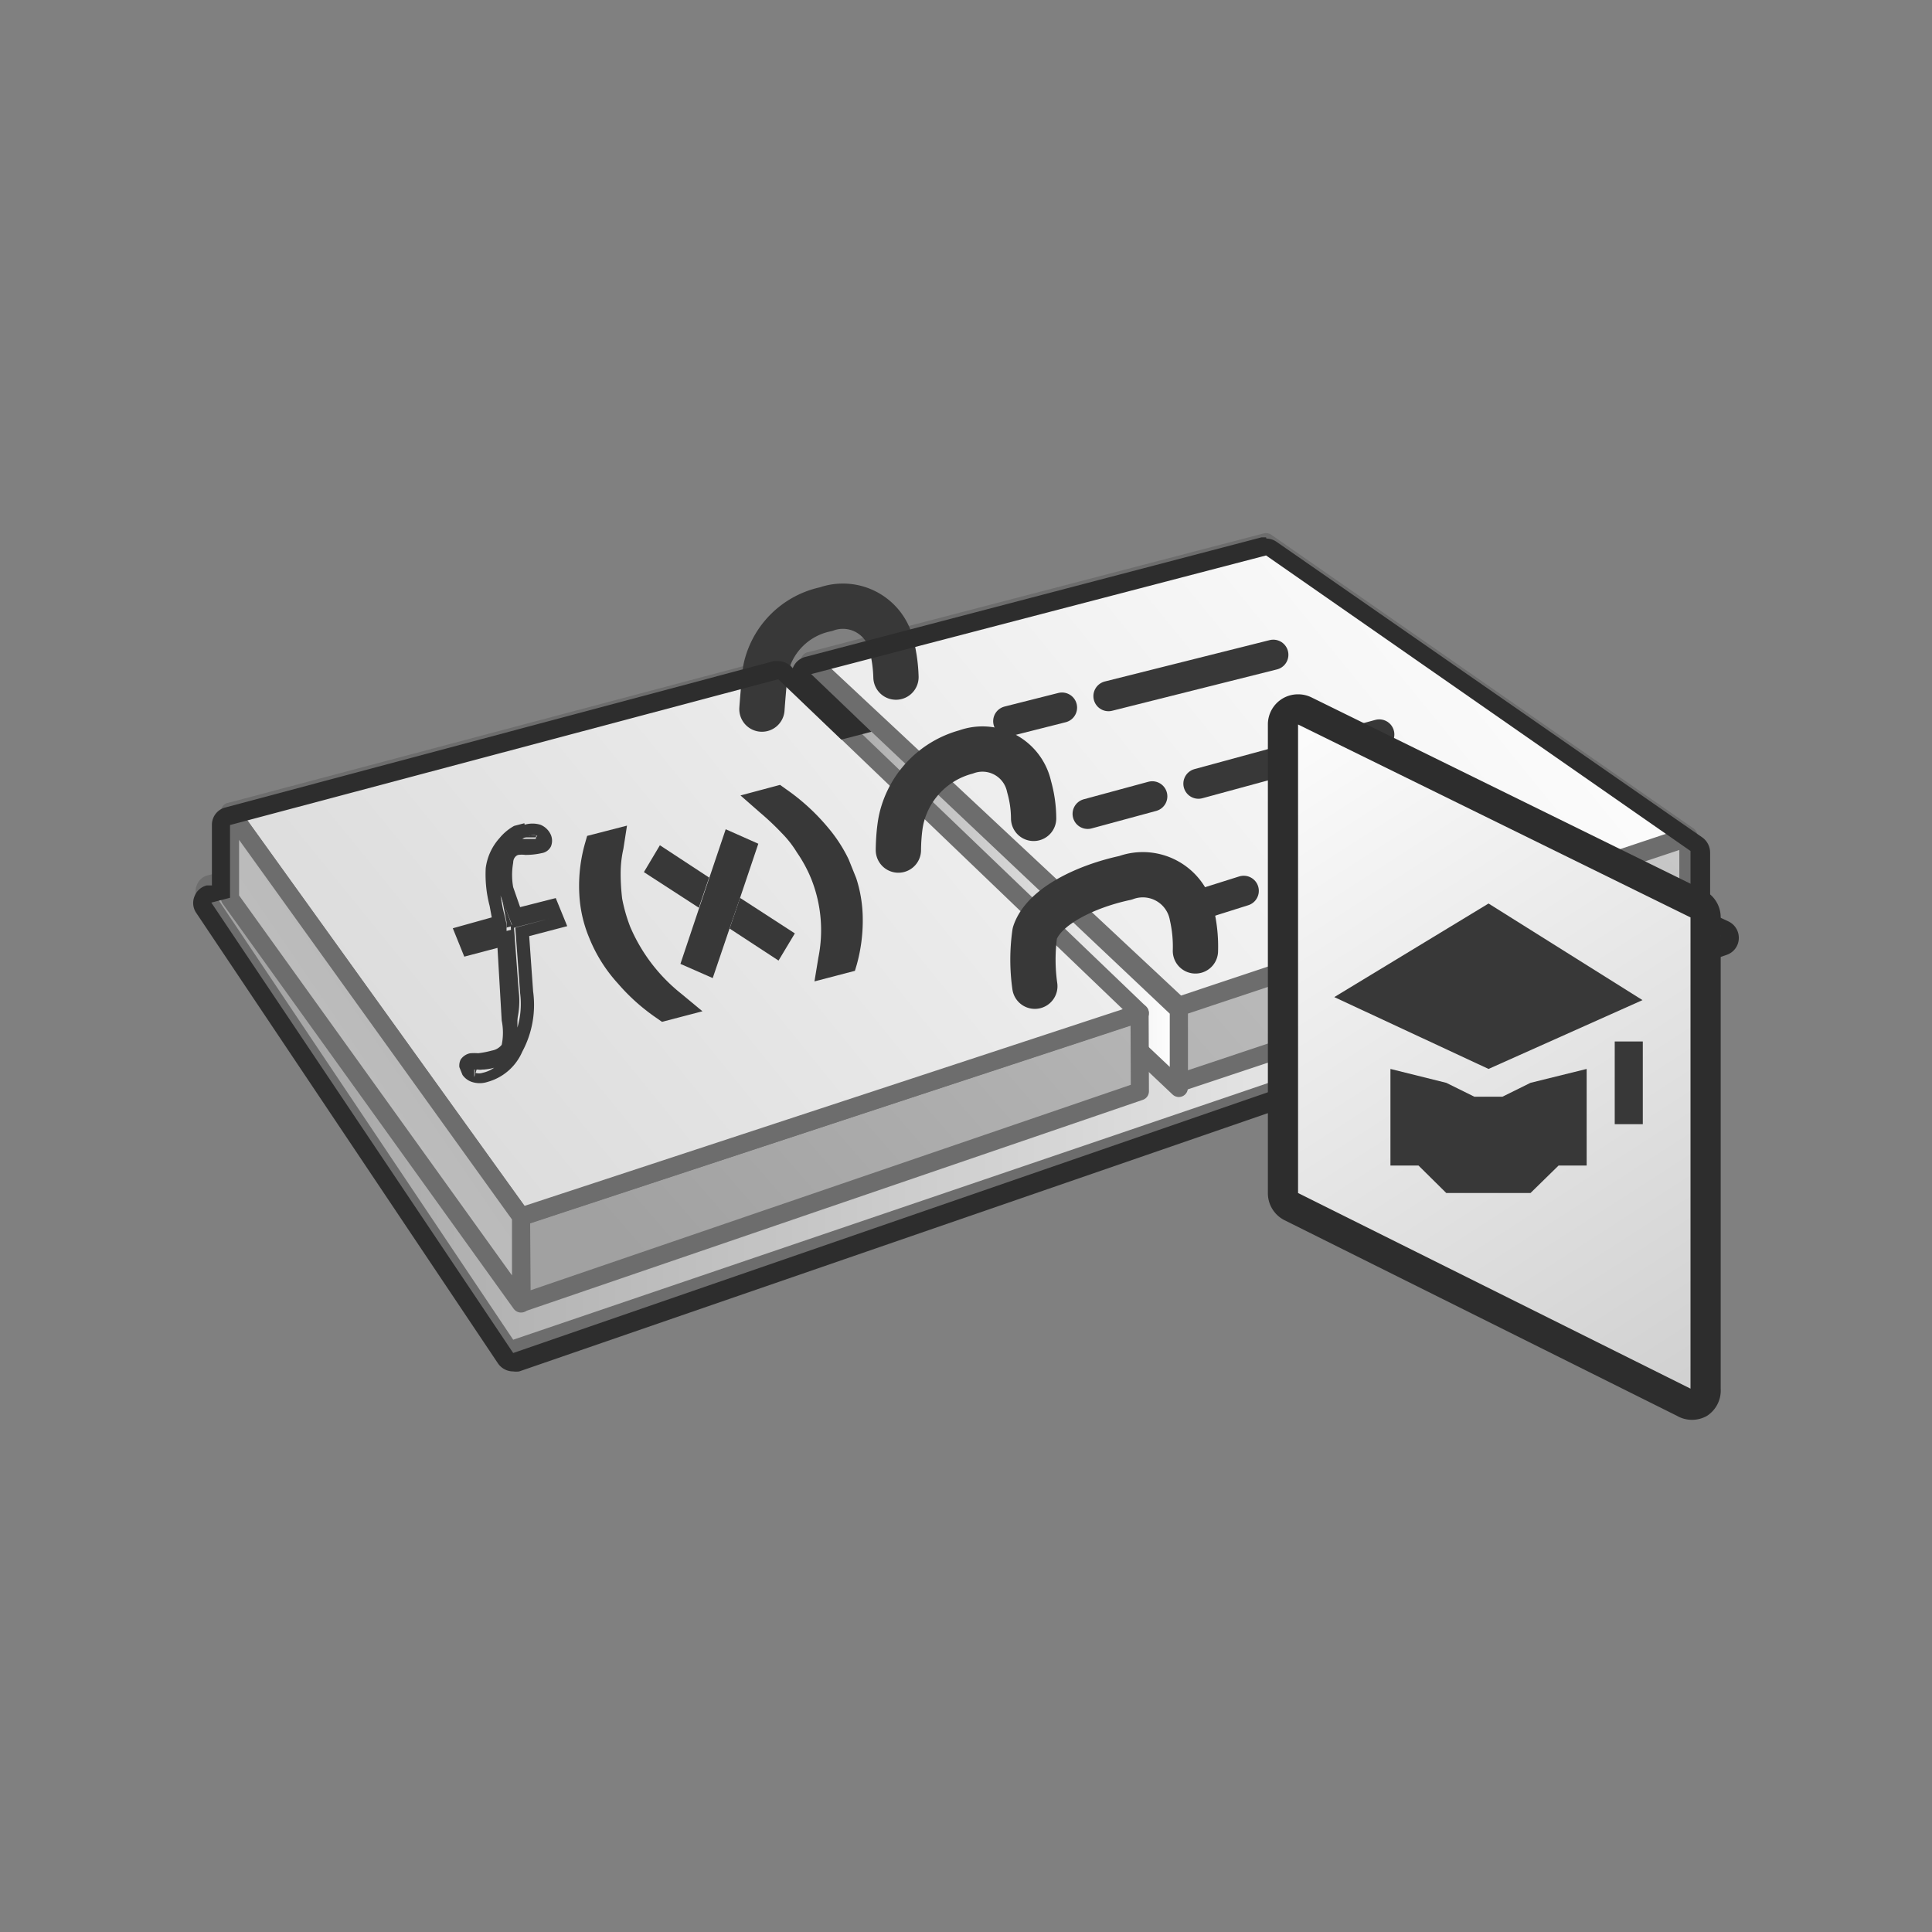 <svg id="CATIA___K03_KWA_-_Design_Rules_Capture" data-name="CATIA _ (K03) KWA - Design Rules Capture" xmlns="http://www.w3.org/2000/svg" xmlns:xlink="http://www.w3.org/1999/xlink" viewBox="0 0 64 64"><rect x="0" y="0" width="64" height="64" fill="#808080" stroke="none"/><defs><style>.cls-1,.cls-12,.cls-9{fill:none;}.cls-2{fill:url(#linear-gradient);}.cls-3{fill:#6d6d6d;}.cls-10,.cls-4,.cls-5,.cls-6,.cls-7,.cls-8{stroke:#6d6d6d;stroke-width:0.6px;}.cls-10,.cls-12,.cls-4,.cls-5,.cls-6,.cls-7,.cls-8,.cls-9{stroke-linecap:round;stroke-linejoin:round;}.cls-4{fill:url(#linear-gradient-2);}.cls-5{fill:url(#linear-gradient-3);}.cls-6{fill:url(#linear-gradient-4);}.cls-7{fill:url(#linear-gradient-5);}.cls-8{fill:url(#linear-gradient-6);}.cls-12,.cls-9{stroke:#383838;}.cls-9{stroke-width:1.5px;}.cls-10{fill:url(#linear-gradient-7);}.cls-11{fill:#2d2d2d;}.cls-13{fill:url(#linear-gradient-8);}.cls-14{fill:#383838;}.cls-15{isolation:isolate;}.cls-16{clip-path:url(#clip-path);}</style><linearGradient id="linear-gradient" x1="6.75" y1="32.43" x2="56.95" y2="32.43" gradientUnits="userSpaceOnUse"><stop offset="0" stop-color="#a1a1a1"/><stop offset="1" stop-color="#fff"/></linearGradient><linearGradient id="linear-gradient-2" x1="27.54" y1="49.19" x2="92.77" y2="-7.67" xlink:href="#linear-gradient"/><linearGradient id="linear-gradient-3" x1="26.83" y1="28.97" x2="39.05" y2="28.97" xlink:href="#linear-gradient"/><linearGradient id="linear-gradient-4" x1="22.1" y1="42.95" x2="87.33" y2="-13.91" xlink:href="#linear-gradient"/><linearGradient id="linear-gradient-5" x1="-36.98" y1="88.46" x2="51.71" y2="16.4" xlink:href="#linear-gradient"/><linearGradient id="linear-gradient-6" x1="-41.76" y1="82.58" x2="46.93" y2="10.53" xlink:href="#linear-gradient"/><linearGradient id="linear-gradient-7" x1="26.54" y1="25.38" x2="-24.47" y2="60.3" xlink:href="#linear-gradient"/><linearGradient id="linear-gradient-8" x1="41.58" y1="22.66" x2="61.98" y2="54.33" gradientUnits="userSpaceOnUse"><stop offset="0" stop-color="#fff"/><stop offset="1" stop-color="#bfbfbf"/></linearGradient><clipPath id="clip-path"><polygon class="cls-1" points="15.51 36.08 12.48 28.54 26.66 24.86 29.7 32.41 15.51 36.08"/></clipPath></defs><title>CATIA _ (K03) KWA - Design Rules Capture</title><path class="cls-2" d="M17,44.63a.26.26,0,0,1-.21-.11L6.79,29.6a.26.26,0,0,1,0-.23.22.22,0,0,1,.17-.15l34.75-9h.06a.24.24,0,0,1,.14.05l13.86,9.56,1.1.84a.26.26,0,0,1,.1.24.25.25,0,0,1-.17.2L17.1,44.62Z"/><path class="cls-3" d="M41.75,20.48,55.6,30.05l1.1.83L17,44.38,7,29.46l34.75-9m0-.5-.12,0L6.87,29a.51.51,0,0,0-.34.3.54.54,0,0,0,0,.46l10,14.92a.49.49,0,0,0,.41.22.44.44,0,0,0,.16,0L56.86,31.35a.49.49,0,0,0,.14-.87l-1.09-.83L42,20.07a.52.52,0,0,0-.29-.09Z"/><polygon class="cls-4" points="39.05 33.36 39.05 35.87 55.93 30.24 55.93 27.74 39.05 33.36"/><polygon class="cls-5" points="26.83 21.9 26.83 24.49 39.05 36.04 39.05 33.45 26.83 21.9"/><polygon class="cls-6" points="17.26 40.31 37.75 33.55 37.76 36.15 17.28 43.16 17.26 40.31"/><polygon class="cls-7" points="26.83 21.9 39.05 33.32 55.93 27.69 41.94 17.96 26.83 21.9"/><polygon class="cls-8" points="7.62 26.89 25.78 22.07 37.76 33.56 17.26 40.3 7.62 26.89"/><path class="cls-9" d="M25.24,23.49s.06-.85.12-1.31a2.57,2.57,0,0,1,2-2,1.65,1.65,0,0,1,2.17,1.18,4.82,4.82,0,0,1,.15,1.07"/><path class="cls-9" d="M29.76,28.16s0-.63.11-1.08A3,3,0,0,1,32,24.91a1.58,1.58,0,0,1,2.09,1.15,3.9,3.9,0,0,1,.15,1.05"/><path class="cls-9" d="M34.28,32.67a6.23,6.23,0,0,1,0-1.76c.3-.9,1.73-1.56,3-1.83a1.66,1.66,0,0,1,2.21,1.26,4.64,4.64,0,0,1,.11,1.16"/><polygon class="cls-10" points="7.62 26.89 17.26 40.3 17.26 43.18 7.62 29.76 7.62 26.89"/><path class="cls-11" d="M41.94,18.4,56,28.19l0,1.13.06,1.28L57,31,17,44.82,7,29.9l.62-.16V27.33L25.78,22.5l2.09,2,1-.26-2-1.91L41.94,18.4m0-.6-.15,0L26.68,21.76a.6.6,0,0,0-.42.38l-.06-.07a.63.63,0,0,0-.42-.17l-.15,0L7.46,26.75a.59.59,0,0,0-.44.58v2l-.17,0a.59.59,0,0,0-.41.37.58.58,0,0,0,.06.54l10,14.93a.61.61,0,0,0,.5.26.69.69,0,0,0,.2,0l40-13.8a.59.59,0,0,0,.4-.54.6.6,0,0,0-.35-.57l-.6-.28,0-.91,0-1.08a.62.62,0,0,0-.26-.51l-14.1-9.79a.6.6,0,0,0-.34-.11Z"/><line class="cls-12" x1="36.72" y1="23.06" x2="42.18" y2="21.69"/><line class="cls-12" x1="33.4" y1="23.89" x2="35.18" y2="23.44"/><line class="cls-12" x1="39.7" y1="25.96" x2="45.69" y2="24.33"/><line class="cls-12" x1="36.03" y1="26.96" x2="38.17" y2="26.38"/><line class="cls-12" x1="42.6" y1="29.06" x2="49.21" y2="26.96"/><line class="cls-12" x1="39.55" y1="30.03" x2="41.2" y2="29.51"/><path class="cls-13" d="M56,46.5a.54.54,0,0,1-.22,0L42.78,40a.51.51,0,0,1-.28-.45V24a.52.52,0,0,1,.5-.5.54.54,0,0,1,.22.05l13,6.39a.51.51,0,0,1,.28.45V46a.52.52,0,0,1-.5.5Z"/><path class="cls-11" d="M43,24l13,6.39V46L43,39.52V24m0-1a1,1,0,0,0-.53.15A1,1,0,0,0,42,24V39.52a1,1,0,0,0,.55.9l13,6.48a1,1,0,0,0,1,0A1,1,0,0,0,57,46V30.39a1,1,0,0,0-.56-.9l-13-6.39A1,1,0,0,0,43,23Z"/><polygon class="cls-14" points="52.56 38.61 51.63 38.61 50.7 39.52 47.91 39.52 46.99 38.61 46.06 38.61 46.06 35.41 47.91 35.87 48.84 36.33 49.77 36.33 50.7 35.87 52.56 35.41 52.56 38.61"/><polygon class="cls-14" points="49.31 29.93 44.2 33.03 49.31 35.41 54.41 33.13 49.31 29.93"/><rect class="cls-14" x="53.49" y="34.5" width="0.93" height="2.74"/><g class="cls-15"><g class="cls-16"><path class="cls-14" d="M15.81,35.38l-.08,0,0,.25.06-.21a.39.39,0,0,0,.23,0,1.05,1.05,0,0,0,.39-.17,1.51,1.51,0,0,1-.38.06l-.2,0m.75-5.82c0,.15.06.32.09.48s.07.38.11.57l0,.18-1.15.3v0l1.29-.33.17,3,0,.25a2.78,2.78,0,0,0,.09-1.14l-.16-2.17,1.13-.3v0l-1.2.31-.43-1.18m1-1.82a.82.82,0,0,0-.24.1l.45,0,.05-.05a.32.32,0,0,0-.26,0"/><path class="cls-14" d="M15.71,35.68l0-.25.08,0,.2,0a1.51,1.51,0,0,0,.38-.06,1.05,1.05,0,0,1-.39.17.39.39,0,0,1-.23,0l-.06.21m-.06-4.55v0l1.15-.3,0-.18c0-.19-.07-.39-.11-.57s-.06-.33-.09-.48L17,30.74l1.2-.31v0l-1.13.3.16,2.17a2.78,2.78,0,0,1-.09,1.14l0-.25-.17-3-1.29.33m2.07-3.33-.45,0a.82.82,0,0,1,.24-.1.32.32,0,0,1,.26,0l-.05.05m-.39-.52a1.68,1.68,0,0,0-.81.54,1.83,1.83,0,0,0-.46,1,4.08,4.08,0,0,0,.13,1.25l.07.38L15,30.75l.38.94,1.1-.29.14,2.41a2,2,0,0,1,0,.8.52.52,0,0,1-.32.19,3.12,3.12,0,0,1-.46.09,1.7,1.7,0,0,0-.26,0,.49.49,0,0,0-.32.21.46.46,0,0,0,0,.4.62.62,0,0,0,.37.34.83.83,0,0,0,.52,0,1.76,1.76,0,0,0,1.15-1,3.27,3.27,0,0,0,.36-2l-.13-1.83,1.26-.33-.38-.93-1.18.3L17,29.39a2.28,2.28,0,0,1,0-.81c0-.15.09-.24.17-.26a.86.86,0,0,1,.23,0,2.45,2.45,0,0,0,.55-.06.41.41,0,0,0,.3-.22.5.5,0,0,0,0-.38.64.64,0,0,0-.35-.34.91.91,0,0,0-.52,0"/><path class="cls-14" d="M20.77,27.35l-1.32.34-.06.21a5.15,5.15,0,0,0-.2,1.71,4.29,4.29,0,0,0,.33,1.46,5,5,0,0,0,.95,1.51,6.57,6.57,0,0,0,1.26,1.13l.2.14,1.34-.35-.7-.58a5.68,5.68,0,0,1-1.69-2.21,5.29,5.29,0,0,1-.27-.94,7.11,7.11,0,0,1-.05-.78c0-.17,0-.47.09-.87l.12-.77"/><path class="cls-14" d="M25.84,26l-1.31.35.65.57a8.85,8.85,0,0,1,.71.67,3.47,3.47,0,0,1,.51.65,4.55,4.55,0,0,1,.48.89,4.59,4.59,0,0,1,.23,2.59l-.13.79,1.34-.35.06-.2a5.46,5.46,0,0,0,.2-1.51,4.44,4.44,0,0,0-.33-1.67,4.91,4.91,0,0,0-.8-1.34,7,7,0,0,0-1.4-1.29L25.84,26"/><path class="cls-14" d="M24.51,29.76l-.34,1,1.62,1.06.54-.9-1.82-1.18M21.86,28l-.53.89,1.82,1.18.34-1L21.86,28"/><polyline class="cls-14" points="24.04 27.47 23.49 29.1 23.15 30.11 22.54 31.93 23.61 32.4 24.16 30.78 24.51 29.76 25.12 27.95 24.04 27.47"/></g></g></svg>